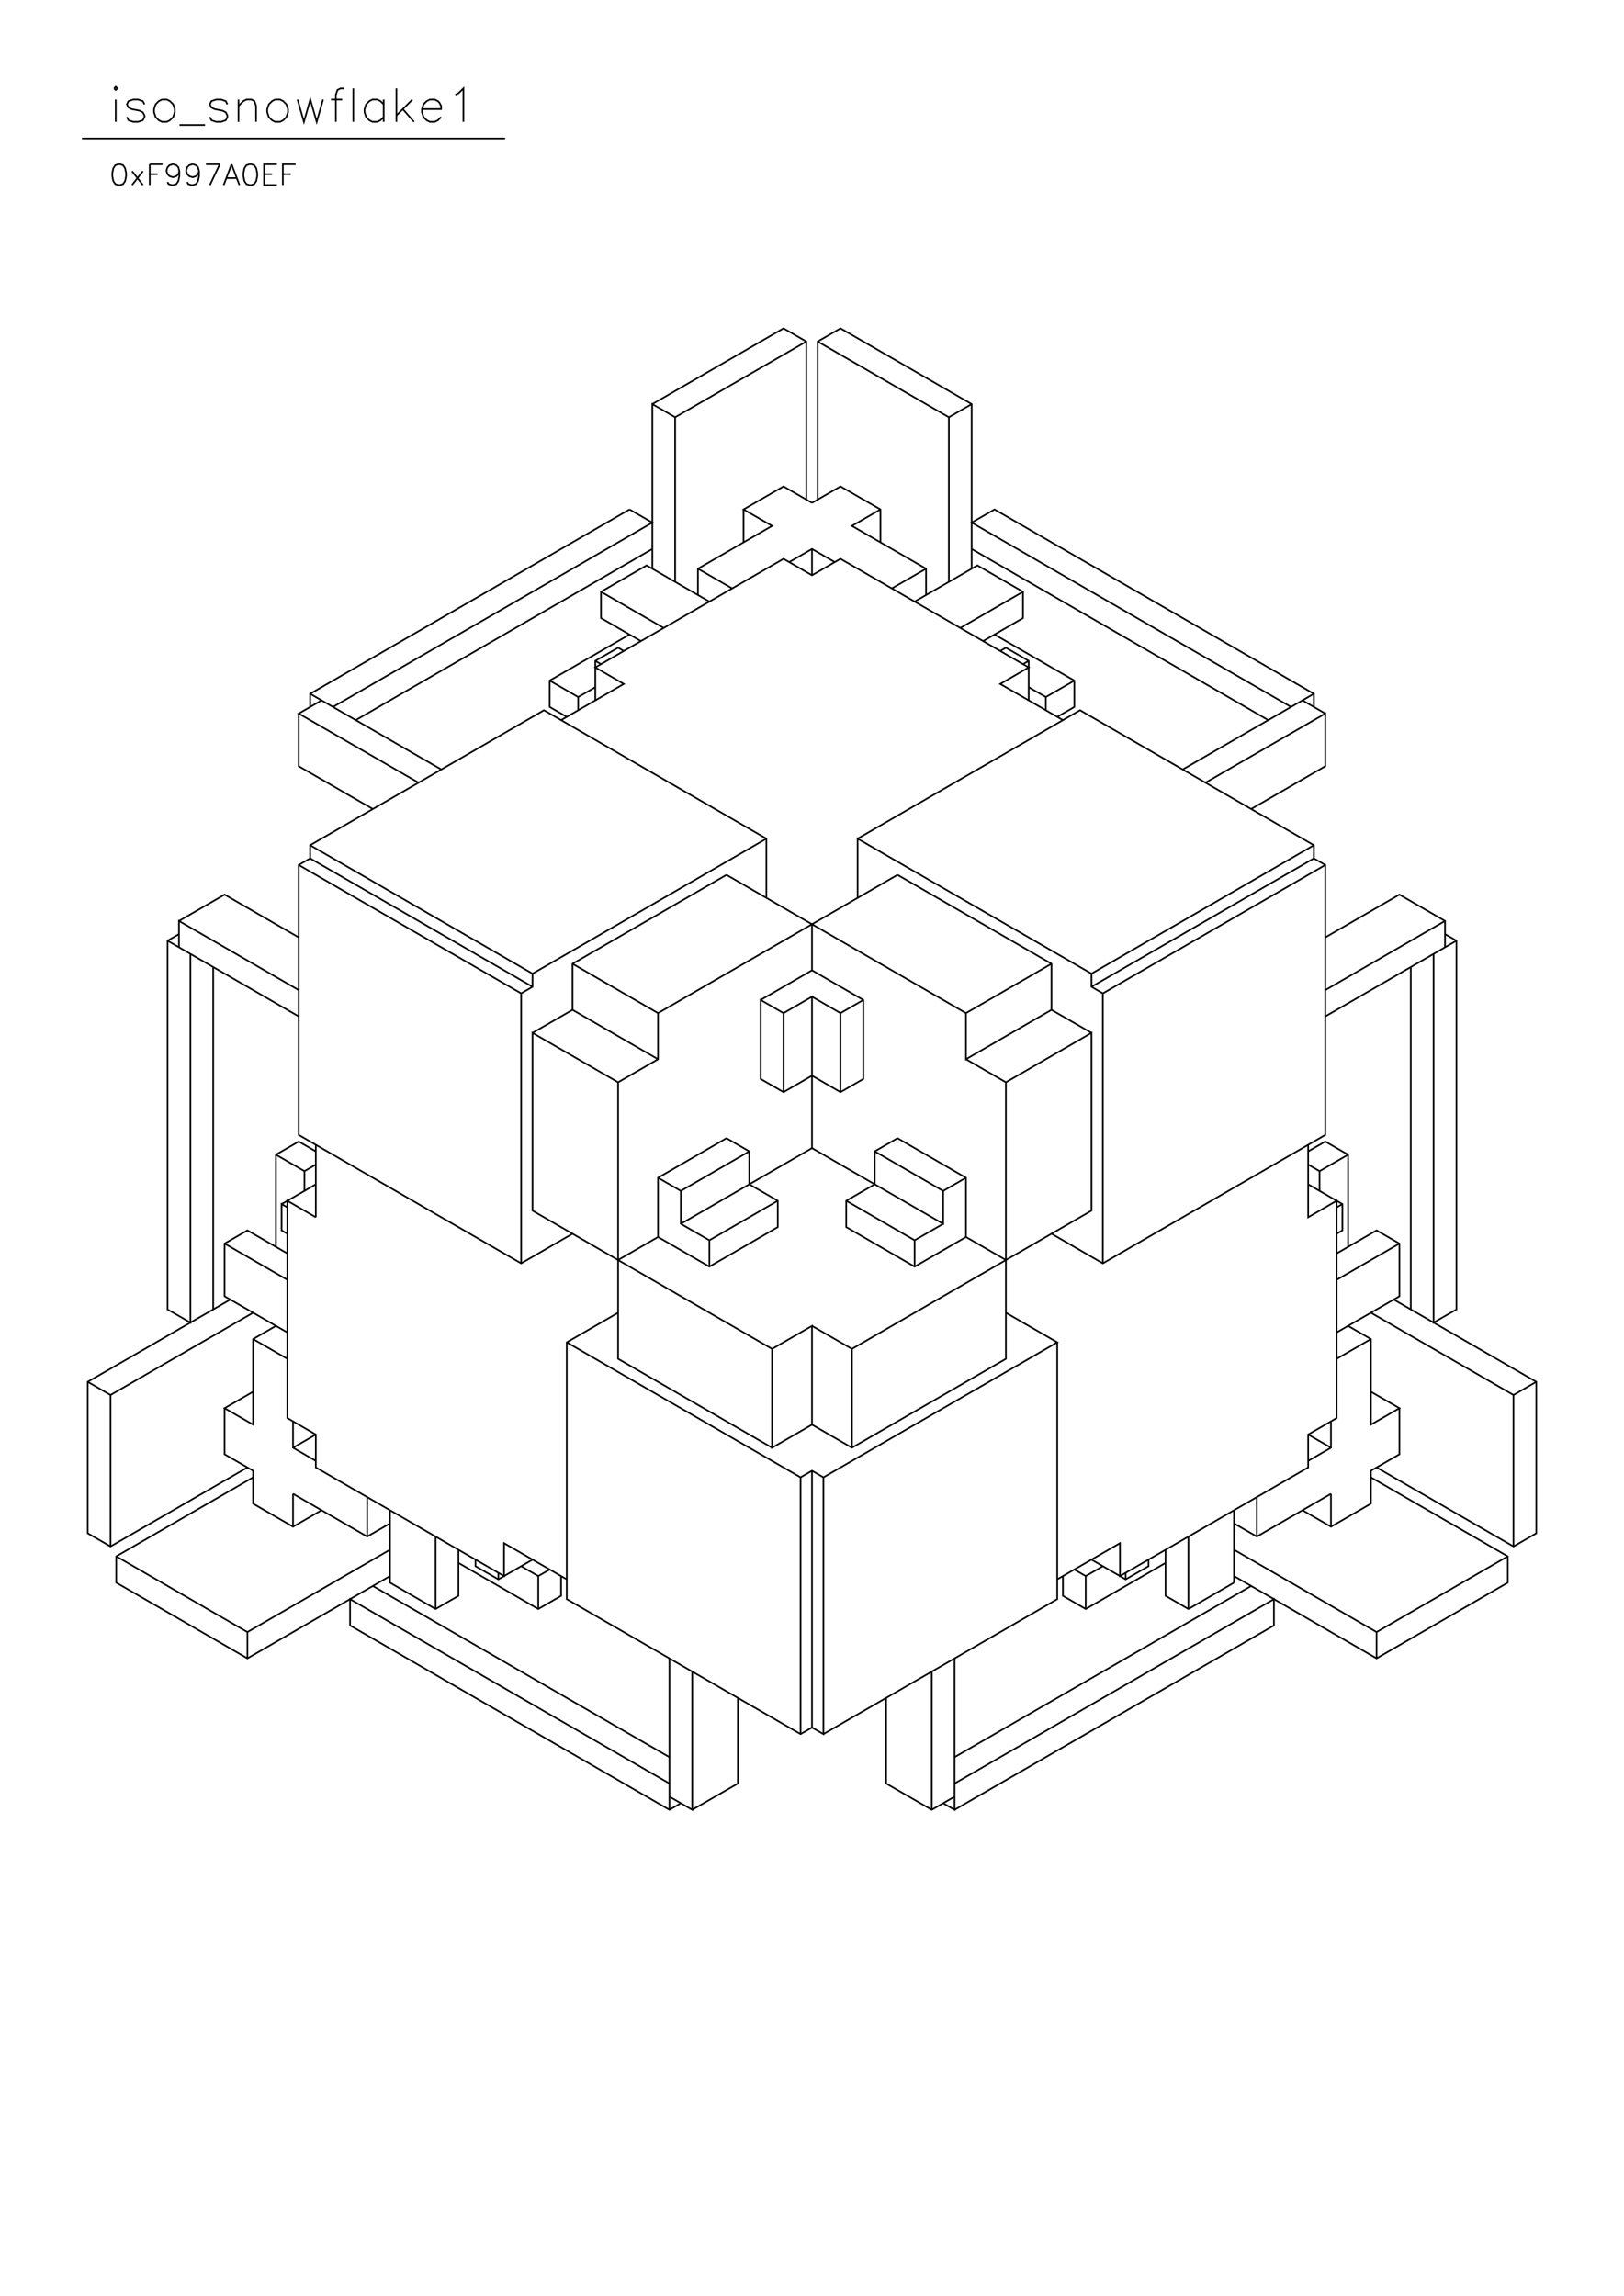 <?xml version="1.0" standalone="no"?>
<svg width="29.7cm" height="42cm" version="1.1" xmlns="http://www.w3.org/2000/svg" viewBox="0.0 0.0 29.7 42">
<path d="M11.93 7.391L14.329 6.006L14.746 6.247L14.746 9.137" stroke-width="0.03" stroke="#000000" fill="none"/>
<path d="M14.85 9.198L15.371 8.897L16.102 9.318L16.102 9.92" stroke-width="0.03" stroke="#000000" fill="none"/>
<path d="M16.102 9.318L15.58 9.619L16.936 10.402L16.936 10.884" stroke-width="0.03" stroke="#000000" fill="none"/>
<path d="M16.727 11.004L17.875 10.342L18.709 10.824L18.709 11.305L17.979 11.727" stroke-width="0.03" stroke="#000000" fill="none"/>
<path d="M18.188 11.606L19.648 12.449L19.648 12.931L19.335 13.112" stroke-width="0.03" stroke="#000000" fill="none"/>
<path d="M19.439 13.172L18.292 12.51L18.813 12.208L15.371 10.221L14.85 10.522L14.329 10.221L10.887 12.208L11.408 12.51L10.261 13.172" stroke-width="0.03" stroke="#000000" fill="none"/>
<path d="M10.365 13.112L10.052 12.931L10.052 12.449L11.513 11.606" stroke-width="0.03" stroke="#000000" fill="none"/>
<path d="M11.721 11.727L10.991 11.305L10.991 10.824L11.825 10.342L12.973 11.004" stroke-width="0.03" stroke="#000000" fill="none"/>
<path d="M12.764 10.884L12.764 10.402L14.12 9.619L13.598 9.318L14.329 8.897L14.85 9.198" stroke-width="0.03" stroke="#000000" fill="none"/>
<path d="M14.954 9.137L14.954 6.247L15.371 6.006L17.77 7.391L17.77 10.402" stroke-width="0.03" stroke="#000000" fill="none"/>
<path d="M17.77 10.041L23.194 13.172" stroke-width="0.03" stroke="#000000" fill="none"/>
<path d="M23.611 12.931L17.77 9.559L18.188 9.318L24.028 12.69L24.028 12.931" stroke-width="0.03" stroke="#000000" fill="none"/>
<path d="M24.028 12.69L21.629 14.075" stroke-width="0.03" stroke="#000000" fill="none"/>
<path d="M22.046 14.316L24.237 13.052L24.237 14.015L22.881 14.798" stroke-width="0.03" stroke="#000000" fill="none"/>
<path d="M24.028 15.46L19.961 17.809L15.684 15.34L15.684 16.424" stroke-width="0.03" stroke="#000000" fill="none"/>
<path d="M16.414 16.002L12.034 18.531L12.034 19.374L11.304 19.796L9.739 18.892L9.739 22.144L14.12 24.673L14.12 26.48L14.85 26.058L15.58 26.48L18.396 24.854L18.396 19.796L19.961 18.892L19.961 22.144L15.58 24.673L15.58 26.48" stroke-width="0.03" stroke="#000000" fill="none"/>
<path d="M15.059 27.022L19.335 24.553L18.396 24.011" stroke-width="0.03" stroke="#000000" fill="none"/>
<path d="M18.396 23.047L17.666 22.626L16.727 23.168L15.476 22.445L15.476 21.963L15.997 21.662L15.997 21.06L16.414 20.819L17.666 21.542L17.666 22.626" stroke-width="0.03" stroke="#000000" fill="none"/>
<path d="M17.249 22.385L16.727 22.686L15.476 21.963" stroke-width="0.03" stroke="#000000" fill="none"/>
<path d="M15.997 21.06L17.249 21.783L17.249 22.385L14.85 21L14.85 18.23L14.329 18.531L13.911 18.29L13.911 19.735L14.329 19.976L14.85 19.675L15.371 19.976L15.789 19.735L15.789 18.29L14.85 17.748L13.911 18.29" stroke-width="0.03" stroke="#000000" fill="none"/>
<path d="M14.329 18.531L14.329 19.976" stroke-width="0.03" stroke="#000000" fill="none"/>
<path d="M15.371 19.976L15.371 18.531L15.789 18.29" stroke-width="0.03" stroke="#000000" fill="none"/>
<path d="M15.371 18.531L14.85 18.23" stroke-width="0.03" stroke="#000000" fill="none"/>
<path d="M14.85 17.748L14.85 16.905" stroke-width="0.03" stroke="#000000" fill="none"/>
<path d="M14.016 16.424L14.016 15.34L9.948 12.991L5.672 15.46L5.672 15.701L5.463 15.821L5.463 20.759L9.531 23.108L10.47 22.566" stroke-width="0.03" stroke="#000000" fill="none"/>
<path d="M11.304 23.047L12.034 22.626L12.973 23.168L14.224 22.445L14.224 21.963L13.703 21.662L13.703 21.06L13.286 20.819L12.034 21.542L12.034 22.626" stroke-width="0.03" stroke="#000000" fill="none"/>
<path d="M12.451 22.385L14.85 21" stroke-width="0.03" stroke="#000000" fill="none"/>
<path d="M13.703 21.06L12.451 21.783L12.451 22.385L12.973 22.686L14.224 21.963" stroke-width="0.03" stroke="#000000" fill="none"/>
<path d="M12.973 22.686L12.973 23.168" stroke-width="0.03" stroke="#000000" fill="none"/>
<path d="M12.451 21.783L12.034 21.542" stroke-width="0.03" stroke="#000000" fill="none"/>
<path d="M11.304 19.796L11.304 24.854L14.12 26.48" stroke-width="0.03" stroke="#000000" fill="none"/>
<path d="M14.641 27.022L14.85 26.901L15.059 27.022L15.059 31.718L14.85 31.598L14.641 31.718L10.365 29.25L10.365 24.553L11.304 24.011" stroke-width="0.03" stroke="#000000" fill="none"/>
<path d="M10.365 24.553L14.641 27.022L14.641 31.718" stroke-width="0.03" stroke="#000000" fill="none"/>
<path d="M14.85 31.598L14.85 26.901" stroke-width="0.03" stroke="#000000" fill="none"/>
<path d="M14.85 26.058L14.85 24.252L14.12 24.673" stroke-width="0.03" stroke="#000000" fill="none"/>
<path d="M14.85 24.252L15.58 24.673" stroke-width="0.03" stroke="#000000" fill="none"/>
<path d="M16.727 23.168L16.727 22.686" stroke-width="0.03" stroke="#000000" fill="none"/>
<path d="M17.249 21.783L17.666 21.542" stroke-width="0.03" stroke="#000000" fill="none"/>
<path d="M19.23 22.566L20.169 23.108L24.237 20.759L24.237 15.821L24.028 15.701L24.028 15.46L19.752 12.991L15.684 15.34" stroke-width="0.03" stroke="#000000" fill="none"/>
<path d="M16.414 16.002L19.23 17.628L19.23 18.471L17.666 19.374L17.666 18.531L19.23 17.628" stroke-width="0.03" stroke="#000000" fill="none"/>
<path d="M19.961 17.809L19.961 18.049L20.169 18.17L20.169 23.108" stroke-width="0.03" stroke="#000000" fill="none"/>
<path d="M19.335 24.553L19.335 29.25L15.059 31.718" stroke-width="0.03" stroke="#000000" fill="none"/>
<path d="M16.206 31.056L16.206 32.622L17.04 33.103L17.457 32.863" stroke-width="0.03" stroke="#000000" fill="none"/>
<path d="M17.457 33.103L23.298 29.731L23.298 29.25L17.457 32.622" stroke-width="0.03" stroke="#000000" fill="none"/>
<path d="M17.249 32.983L17.457 33.103L17.457 30.333" stroke-width="0.03" stroke="#000000" fill="none"/>
<path d="M17.04 30.574L17.04 33.103" stroke-width="0.03" stroke="#000000" fill="none"/>
<path d="M17.457 32.14L22.881 29.009" stroke-width="0.03" stroke="#000000" fill="none"/>
<path d="M22.568 28.948L21.734 29.43L21.316 29.189L21.316 28.346" stroke-width="0.03" stroke="#000000" fill="none"/>
<path d="M21.316 28.587L19.856 29.43L19.439 29.189L19.439 28.828" stroke-width="0.03" stroke="#000000" fill="none"/>
<path d="M19.335 28.888L20.482 28.226L20.482 28.828L23.924 26.841L23.924 26.239L24.445 25.938L24.445 21.963L23.924 22.265L23.924 20.94" stroke-width="0.03" stroke="#000000" fill="none"/>
<path d="M23.924 21.06L24.237 20.88L24.654 21.12L24.654 22.806" stroke-width="0.03" stroke="#000000" fill="none"/>
<path d="M24.445 22.927L25.175 22.505L25.593 22.746L25.593 23.71L24.445 24.372" stroke-width="0.03" stroke="#000000" fill="none"/>
<path d="M24.654 24.252L25.071 24.493L25.071 26.058L25.593 25.757L25.071 25.456" stroke-width="0.03" stroke="#000000" fill="none"/>
<path d="M25.593 25.757L25.593 26.6L25.071 26.901L25.071 27.503L24.341 27.925L23.82 27.624" stroke-width="0.03" stroke="#000000" fill="none"/>
<path d="M24.341 27.323L22.985 28.105L22.568 27.865" stroke-width="0.03" stroke="#000000" fill="none"/>
<path d="M22.568 27.624L22.568 28.948" stroke-width="0.03" stroke="#000000" fill="none"/>
<path d="M22.568 28.828L25.175 30.333L27.574 28.948L27.574 28.467L25.071 27.022" stroke-width="0.03" stroke="#000000" fill="none"/>
<path d="M25.175 26.841L27.679 28.286L28.096 28.045L28.096 25.275L25.488 23.77" stroke-width="0.03" stroke="#000000" fill="none"/>
<path d="M25.801 23.951L25.801 17.688" stroke-width="0.03" stroke="#000000" fill="none"/>
<path d="M26.218 17.447L26.218 24.191L26.636 23.951L26.636 17.206L26.427 17.086" stroke-width="0.03" stroke="#000000" fill="none"/>
<path d="M26.427 16.845L24.237 18.11" stroke-width="0.03" stroke="#000000" fill="none"/>
<path d="M24.237 18.591L26.636 17.206" stroke-width="0.03" stroke="#000000" fill="none"/>
<path d="M26.427 17.327L26.427 16.845L25.593 16.363L24.237 17.146" stroke-width="0.03" stroke="#000000" fill="none"/>
<path d="M24.237 15.821L20.169 18.17" stroke-width="0.03" stroke="#000000" fill="none"/>
<path d="M19.961 18.049L24.028 15.701" stroke-width="0.03" stroke="#000000" fill="none"/>
<path d="M24.237 13.052L23.82 12.811" stroke-width="0.03" stroke="#000000" fill="none"/>
<path d="M19.648 12.449L19.126 12.75L19.126 12.991" stroke-width="0.03" stroke="#000000" fill="none"/>
<path d="M19.126 12.75L18.813 12.57" stroke-width="0.03" stroke="#000000" fill="none"/>
<path d="M18.813 12.811L18.813 12.088L18.396 11.847L18.292 11.907" stroke-width="0.03" stroke="#000000" fill="none"/>
<path d="M18.709 12.148L18.813 12.088" stroke-width="0.03" stroke="#000000" fill="none"/>
<path d="M18.709 10.824L17.562 11.486" stroke-width="0.03" stroke="#000000" fill="none"/>
<path d="M17.353 10.643L17.353 7.632L14.954 6.247" stroke-width="0.03" stroke="#000000" fill="none"/>
<path d="M14.746 6.247L12.347 7.632L12.347 10.643" stroke-width="0.03" stroke="#000000" fill="none"/>
<path d="M11.93 10.402L11.93 7.391L12.347 7.632" stroke-width="0.03" stroke="#000000" fill="none"/>
<path d="M11.513 9.318L5.672 12.69L5.672 12.931" stroke-width="0.03" stroke="#000000" fill="none"/>
<path d="M5.672 12.69L8.071 14.075" stroke-width="0.03" stroke="#000000" fill="none"/>
<path d="M7.654 14.316L5.463 13.052L5.88 12.811" stroke-width="0.03" stroke="#000000" fill="none"/>
<path d="M6.089 12.931L11.93 9.559L11.513 9.318" stroke-width="0.03" stroke="#000000" fill="none"/>
<path d="M11.93 10.041L6.506 13.172" stroke-width="0.03" stroke="#000000" fill="none"/>
<path d="M5.463 13.052L5.463 14.015L6.819 14.798" stroke-width="0.03" stroke="#000000" fill="none"/>
<path d="M5.672 15.46L9.739 17.809L14.016 15.34" stroke-width="0.03" stroke="#000000" fill="none"/>
<path d="M13.286 16.002L10.47 17.628L10.47 18.471L12.034 19.374" stroke-width="0.03" stroke="#000000" fill="none"/>
<path d="M12.034 18.531L10.47 17.628" stroke-width="0.03" stroke="#000000" fill="none"/>
<path d="M9.739 17.809L9.739 18.049L9.531 18.17L9.531 23.108" stroke-width="0.03" stroke="#000000" fill="none"/>
<path d="M5.776 22.265L5.776 20.94" stroke-width="0.03" stroke="#000000" fill="none"/>
<path d="M5.776 21.06L5.463 20.88L5.046 21.12L5.046 22.806" stroke-width="0.03" stroke="#000000" fill="none"/>
<path d="M5.255 22.927L4.525 22.505L4.107 22.746L4.107 23.71L5.255 24.372" stroke-width="0.03" stroke="#000000" fill="none"/>
<path d="M5.046 24.252L4.629 24.493L4.629 26.058L4.107 25.757L4.629 25.456" stroke-width="0.03" stroke="#000000" fill="none"/>
<path d="M4.107 25.757L4.107 26.6L4.629 26.901L4.629 27.503L5.359 27.925L5.88 27.624" stroke-width="0.03" stroke="#000000" fill="none"/>
<path d="M5.359 27.323L5.359 27.925" stroke-width="0.03" stroke="#000000" fill="none"/>
<path d="M5.359 27.323L6.715 28.105L7.132 27.865" stroke-width="0.03" stroke="#000000" fill="none"/>
<path d="M7.132 27.624L7.132 28.948L7.966 29.43L8.384 29.189L8.384 28.346" stroke-width="0.03" stroke="#000000" fill="none"/>
<path d="M8.384 28.587L9.844 29.43L10.261 29.189L10.261 28.828" stroke-width="0.03" stroke="#000000" fill="none"/>
<path d="M10.365 28.888L9.218 28.226L9.218 28.828L5.776 26.841L5.776 26.239L5.255 25.938L5.255 21.963L5.776 22.265" stroke-width="0.03" stroke="#000000" fill="none"/>
<path d="M5.568 21.783L5.568 21.422L5.776 21.301" stroke-width="0.03" stroke="#000000" fill="none"/>
<path d="M5.568 21.422L5.046 21.12" stroke-width="0.03" stroke="#000000" fill="none"/>
<path d="M5.15 22.024L5.776 21.662" stroke-width="0.03" stroke="#000000" fill="none"/>
<path d="M5.255 22.084L5.15 22.024L5.15 22.505L5.255 22.566" stroke-width="0.03" stroke="#000000" fill="none"/>
<path d="M5.255 23.409L4.107 22.746" stroke-width="0.03" stroke="#000000" fill="none"/>
<path d="M4.212 23.77L1.604 25.275L1.604 28.045L2.021 28.286L4.525 26.841" stroke-width="0.03" stroke="#000000" fill="none"/>
<path d="M4.629 27.022L2.126 28.467L2.126 28.948L4.525 30.333L7.132 28.828" stroke-width="0.03" stroke="#000000" fill="none"/>
<path d="M6.819 29.009L12.243 32.14" stroke-width="0.03" stroke="#000000" fill="none"/>
<path d="M12.243 32.622L6.402 29.25L6.402 29.731L12.243 33.103L12.451 32.983" stroke-width="0.03" stroke="#000000" fill="none"/>
<path d="M12.66 33.103L13.494 32.622L13.494 31.056" stroke-width="0.03" stroke="#000000" fill="none"/>
<path d="M12.66 30.574L12.66 33.103L12.243 32.863" stroke-width="0.03" stroke="#000000" fill="none"/>
<path d="M12.243 33.103L12.243 30.333" stroke-width="0.03" stroke="#000000" fill="none"/>
<path d="M9.844 29.43L9.844 28.828L10.052 28.708" stroke-width="0.03" stroke="#000000" fill="none"/>
<path d="M9.844 28.828L9.531 28.647" stroke-width="0.03" stroke="#000000" fill="none"/>
<path d="M9.739 28.527L9.114 28.888L8.696 28.647L8.696 28.527" stroke-width="0.03" stroke="#000000" fill="none"/>
<path d="M9.114 28.768L9.114 28.888" stroke-width="0.03" stroke="#000000" fill="none"/>
<path d="M7.966 29.43L7.966 28.105" stroke-width="0.03" stroke="#000000" fill="none"/>
<path d="M7.132 28.346L4.525 29.852L4.525 30.333" stroke-width="0.03" stroke="#000000" fill="none"/>
<path d="M4.525 29.852L2.126 28.467" stroke-width="0.03" stroke="#000000" fill="none"/>
<path d="M2.021 28.286L2.021 25.516L1.604 25.275" stroke-width="0.03" stroke="#000000" fill="none"/>
<path d="M2.021 25.516L4.629 24.011" stroke-width="0.03" stroke="#000000" fill="none"/>
<path d="M4.629 24.493L5.255 24.854" stroke-width="0.03" stroke="#000000" fill="none"/>
<path d="M5.359 25.998L5.359 26.48L5.776 26.721" stroke-width="0.03" stroke="#000000" fill="none"/>
<path d="M5.776 26.239L5.359 26.48" stroke-width="0.03" stroke="#000000" fill="none"/>
<path d="M6.715 27.383L6.715 28.105" stroke-width="0.03" stroke="#000000" fill="none"/>
<path d="M3.899 23.951L3.899 17.688" stroke-width="0.03" stroke="#000000" fill="none"/>
<path d="M3.482 17.447L3.482 24.191L3.064 23.951L3.064 17.206L3.273 17.086" stroke-width="0.03" stroke="#000000" fill="none"/>
<path d="M3.273 16.845L4.107 16.363L5.463 17.146" stroke-width="0.03" stroke="#000000" fill="none"/>
<path d="M5.463 18.11L3.273 16.845L3.273 17.327" stroke-width="0.03" stroke="#000000" fill="none"/>
<path d="M3.064 17.206L5.463 18.591" stroke-width="0.03" stroke="#000000" fill="none"/>
<path d="M5.463 15.821L9.531 18.17" stroke-width="0.03" stroke="#000000" fill="none"/>
<path d="M9.739 18.049L5.672 15.701" stroke-width="0.03" stroke="#000000" fill="none"/>
<path d="M9.739 18.892L10.47 18.471" stroke-width="0.03" stroke="#000000" fill="none"/>
<path d="M13.286 16.002L17.666 18.531" stroke-width="0.03" stroke="#000000" fill="none"/>
<path d="M17.666 19.374L18.396 19.796" stroke-width="0.03" stroke="#000000" fill="none"/>
<path d="M19.23 18.471L19.961 18.892" stroke-width="0.03" stroke="#000000" fill="none"/>
<path d="M23.924 21.301L24.132 21.422L24.132 21.783" stroke-width="0.03" stroke="#000000" fill="none"/>
<path d="M23.924 21.662L24.55 22.024L24.55 22.505L24.445 22.566" stroke-width="0.03" stroke="#000000" fill="none"/>
<path d="M24.445 22.084L24.55 22.024" stroke-width="0.03" stroke="#000000" fill="none"/>
<path d="M24.132 21.422L24.654 21.12" stroke-width="0.03" stroke="#000000" fill="none"/>
<path d="M25.593 22.746L24.445 23.409" stroke-width="0.03" stroke="#000000" fill="none"/>
<path d="M25.071 24.011L27.679 25.516L27.679 28.286" stroke-width="0.03" stroke="#000000" fill="none"/>
<path d="M27.574 28.467L25.175 29.852L22.568 28.346" stroke-width="0.03" stroke="#000000" fill="none"/>
<path d="M22.985 28.105L22.985 27.383" stroke-width="0.03" stroke="#000000" fill="none"/>
<path d="M23.924 26.721L24.341 26.48L24.341 25.998" stroke-width="0.03" stroke="#000000" fill="none"/>
<path d="M23.924 26.239L24.341 26.48" stroke-width="0.03" stroke="#000000" fill="none"/>
<path d="M24.341 27.323L24.341 27.925" stroke-width="0.03" stroke="#000000" fill="none"/>
<path d="M25.175 29.852L25.175 30.333" stroke-width="0.03" stroke="#000000" fill="none"/>
<path d="M21.734 29.43L21.734 28.105" stroke-width="0.03" stroke="#000000" fill="none"/>
<path d="M21.004 28.527L21.004 28.647L20.586 28.888L19.961 28.527" stroke-width="0.03" stroke="#000000" fill="none"/>
<path d="M20.169 28.647L19.856 28.828L19.648 28.708" stroke-width="0.03" stroke="#000000" fill="none"/>
<path d="M19.856 28.828L19.856 29.43" stroke-width="0.03" stroke="#000000" fill="none"/>
<path d="M20.586 28.888L20.586 28.768" stroke-width="0.03" stroke="#000000" fill="none"/>
<path d="M24.445 24.854L25.071 24.493" stroke-width="0.03" stroke="#000000" fill="none"/>
<path d="M27.679 25.516L28.096 25.275" stroke-width="0.03" stroke="#000000" fill="none"/>
<path d="M16.936 10.402L16.31 10.763" stroke-width="0.03" stroke="#000000" fill="none"/>
<path d="M15.267 10.282L14.85 10.041L14.433 10.282" stroke-width="0.03" stroke="#000000" fill="none"/>
<path d="M14.85 10.522L14.85 10.041" stroke-width="0.03" stroke="#000000" fill="none"/>
<path d="M13.598 9.92L13.598 9.318" stroke-width="0.03" stroke="#000000" fill="none"/>
<path d="M12.764 10.402L13.39 10.763" stroke-width="0.03" stroke="#000000" fill="none"/>
<path d="M12.138 11.486L10.991 10.824" stroke-width="0.03" stroke="#000000" fill="none"/>
<path d="M11.304 11.847L10.887 12.088L10.887 12.811" stroke-width="0.03" stroke="#000000" fill="none"/>
<path d="M10.887 12.57L10.574 12.75L10.574 12.991" stroke-width="0.03" stroke="#000000" fill="none"/>
<path d="M10.574 12.75L10.052 12.449" stroke-width="0.03" stroke="#000000" fill="none"/>
<path d="M10.887 12.088L10.991 12.148" stroke-width="0.03" stroke="#000000" fill="none"/>
<path d="M11.304 11.847L11.408 11.907" stroke-width="0.03" stroke="#000000" fill="none"/>
<path d="M17.353 7.632L17.77 7.391" stroke-width="0.03" stroke="#000000" fill="none"/>
<path d="M9.237 2.533L1.5 2.533" stroke-width="0.03" stroke="#000000" fill="none"/>
<path d="M2.117 2.229L2.117 1.821" stroke-width="0.03" stroke="#000000" fill="none"/>
<path d="M2.087 1.617L2.117 1.646L2.146 1.617L2.117 1.587L2.087 1.617" stroke-width="0.03" stroke="#000000" fill="none"/>
<path d="M2.321 2.142L2.35 2.2L2.438 2.229L2.525 2.229L2.612 2.2L2.642 2.142L2.642 2.112L2.612 2.054L2.554 2.025L2.408 1.996L2.35 1.967L2.321 1.908L2.35 1.85L2.438 1.821L2.525 1.821L2.612 1.85L2.642 1.908" stroke-width="0.03" stroke="#000000" fill="none"/>
<path d="M2.962 1.821L2.904 1.85L2.846 1.908L2.817 1.996L2.817 2.054L2.846 2.142L2.904 2.2L2.962 2.229L3.05 2.229L3.108 2.2L3.167 2.142L3.196 2.054L3.196 1.996L3.167 1.908L3.108 1.85L3.05 1.821L2.962 1.821" stroke-width="0.03" stroke="#000000" fill="none"/>
<path d="M3.283 2.287L3.75 2.287" stroke-width="0.03" stroke="#000000" fill="none"/>
<path d="M3.837 2.142L3.867 2.2L3.954 2.229L4.042 2.229L4.129 2.2L4.158 2.142L4.158 2.112L4.129 2.054L4.071 2.025L3.925 1.996L3.867 1.967L3.837 1.908L3.867 1.85L3.954 1.821L4.042 1.821L4.129 1.85L4.158 1.908" stroke-width="0.03" stroke="#000000" fill="none"/>
<path d="M4.362 1.938L4.45 1.85L4.508 1.821L4.596 1.821L4.654 1.85L4.683 1.938L4.683 2.229" stroke-width="0.03" stroke="#000000" fill="none"/>
<path d="M4.362 2.229L4.362 1.821" stroke-width="0.03" stroke="#000000" fill="none"/>
<path d="M5.033 1.821L4.975 1.85L4.917 1.908L4.887 1.996L4.887 2.054L4.917 2.142L4.975 2.2L5.033 2.229L5.121 2.229L5.179 2.2L5.237 2.142L5.267 2.054L5.267 1.996L5.237 1.908L5.179 1.85L5.121 1.821L5.033 1.821" stroke-width="0.03" stroke="#000000" fill="none"/>
<path d="M5.442 1.821L5.558 2.229L5.675 1.821L5.792 2.229L5.908 1.821" stroke-width="0.03" stroke="#000000" fill="none"/>
<path d="M6.054 1.821L6.258 1.821" stroke-width="0.03" stroke="#000000" fill="none"/>
<path d="M6.287 1.617L6.229 1.617L6.171 1.646L6.142 1.733L6.142 2.229" stroke-width="0.03" stroke="#000000" fill="none"/>
<path d="M6.462 2.229L6.462 1.617" stroke-width="0.03" stroke="#000000" fill="none"/>
<path d="M7.017 1.821L7.017 2.229" stroke-width="0.03" stroke="#000000" fill="none"/>
<path d="M7.017 2.142L6.958 2.2L6.9 2.229L6.812 2.229L6.754 2.2L6.696 2.142L6.667 2.054L6.667 1.996L6.696 1.908L6.754 1.85L6.812 1.821L6.9 1.821L6.958 1.85L7.017 1.908" stroke-width="0.03" stroke="#000000" fill="none"/>
<path d="M7.25 2.112L7.542 1.821" stroke-width="0.03" stroke="#000000" fill="none"/>
<path d="M7.367 1.996L7.571 2.229" stroke-width="0.03" stroke="#000000" fill="none"/>
<path d="M7.717 1.996L8.067 1.996L8.067 1.938L8.037 1.879L8.008 1.85L7.95 1.821L7.862 1.821L7.804 1.85L7.746 1.908L7.717 1.996L7.717 2.054L7.746 2.142L7.804 2.2L7.862 2.229L7.95 2.229L8.008 2.2L8.067 2.142" stroke-width="0.03" stroke="#000000" fill="none"/>
<path d="M8.475 2.229L8.475 1.617L8.387 1.704L8.329 1.733" stroke-width="0.03" stroke="#000000" fill="none"/>
<path d="M7.25 1.617L7.25 2.229" stroke-width="0.03" stroke="#000000" fill="none"/>
<path d="M5.407 3.005L5.173 3.005L5.173 3.384" stroke-width="0.03" stroke="#000000" fill="none"/>
<path d="M5.064 3.384L4.83 3.384L4.83 3.005L5.064 3.005" stroke-width="0.03" stroke="#000000" fill="none"/>
<path d="M4.974 3.186L4.83 3.186" stroke-width="0.03" stroke="#000000" fill="none"/>
<path d="M4.56 3.005L4.506 3.023L4.47 3.078L4.452 3.168L4.452 3.222L4.47 3.312L4.506 3.366L4.56 3.384L4.596 3.384L4.65 3.366L4.686 3.312L4.704 3.222L4.704 3.168L4.686 3.078L4.65 3.023L4.596 3.005L4.56 3.005" stroke-width="0.03" stroke="#000000" fill="none"/>
<path d="M4.235 3.005L4.091 3.384" stroke-width="0.03" stroke="#000000" fill="none"/>
<path d="M4.145 3.258L4.325 3.258" stroke-width="0.03" stroke="#000000" fill="none"/>
<path d="M4.379 3.384L4.235 3.005" stroke-width="0.03" stroke="#000000" fill="none"/>
<path d="M4.019 3.005L3.839 3.384" stroke-width="0.03" stroke="#000000" fill="none"/>
<path d="M3.64 3.132L3.622 3.186L3.586 3.222L3.532 3.24L3.514 3.24L3.46 3.222L3.424 3.186L3.406 3.132L3.406 3.114L3.424 3.06L3.46 3.023L3.514 3.005L3.532 3.005L3.586 3.023L3.622 3.06L3.64 3.132L3.64 3.222L3.622 3.312L3.586 3.366L3.532 3.384L3.496 3.384L3.442 3.366L3.424 3.33" stroke-width="0.03" stroke="#000000" fill="none"/>
<path d="M3.28 3.132L3.262 3.186L3.226 3.222L3.172 3.24L3.154 3.24L3.1 3.222L3.064 3.186L3.046 3.132L3.046 3.114L3.064 3.06L3.1 3.023L3.154 3.005L3.172 3.005L3.226 3.023L3.262 3.06L3.28 3.132L3.28 3.222L3.262 3.312L3.226 3.366L3.172 3.384L3.136 3.384L3.082 3.366L3.064 3.33" stroke-width="0.03" stroke="#000000" fill="none"/>
<path d="M2.883 3.186L2.739 3.186" stroke-width="0.03" stroke="#000000" fill="none"/>
<path d="M2.613 3.132L2.415 3.384" stroke-width="0.03" stroke="#000000" fill="none"/>
<path d="M2.613 3.384L2.415 3.132" stroke-width="0.03" stroke="#000000" fill="none"/>
<path d="M2.162 3.005L2.108 3.023L2.072 3.078L2.054 3.168L2.054 3.222L2.072 3.312L2.108 3.366L2.162 3.384L2.198 3.384L2.252 3.366L2.288 3.312L2.306 3.222L2.306 3.168L2.288 3.078L2.252 3.023L2.198 3.005L2.162 3.005" stroke-width="0.03" stroke="#000000" fill="none"/>
<path d="M2.739 3.005L2.739 3.384" stroke-width="0.03" stroke="#000000" fill="none"/>
<path d="M2.739 3.005L2.973 3.005" stroke-width="0.03" stroke="#000000" fill="none"/>
<path d="M3.767 3.005L4.019 3.005" stroke-width="0.03" stroke="#000000" fill="none"/>
<path d="M5.173 3.186L5.317 3.186" stroke-width="0.03" stroke="#000000" fill="none"/>
</svg>
